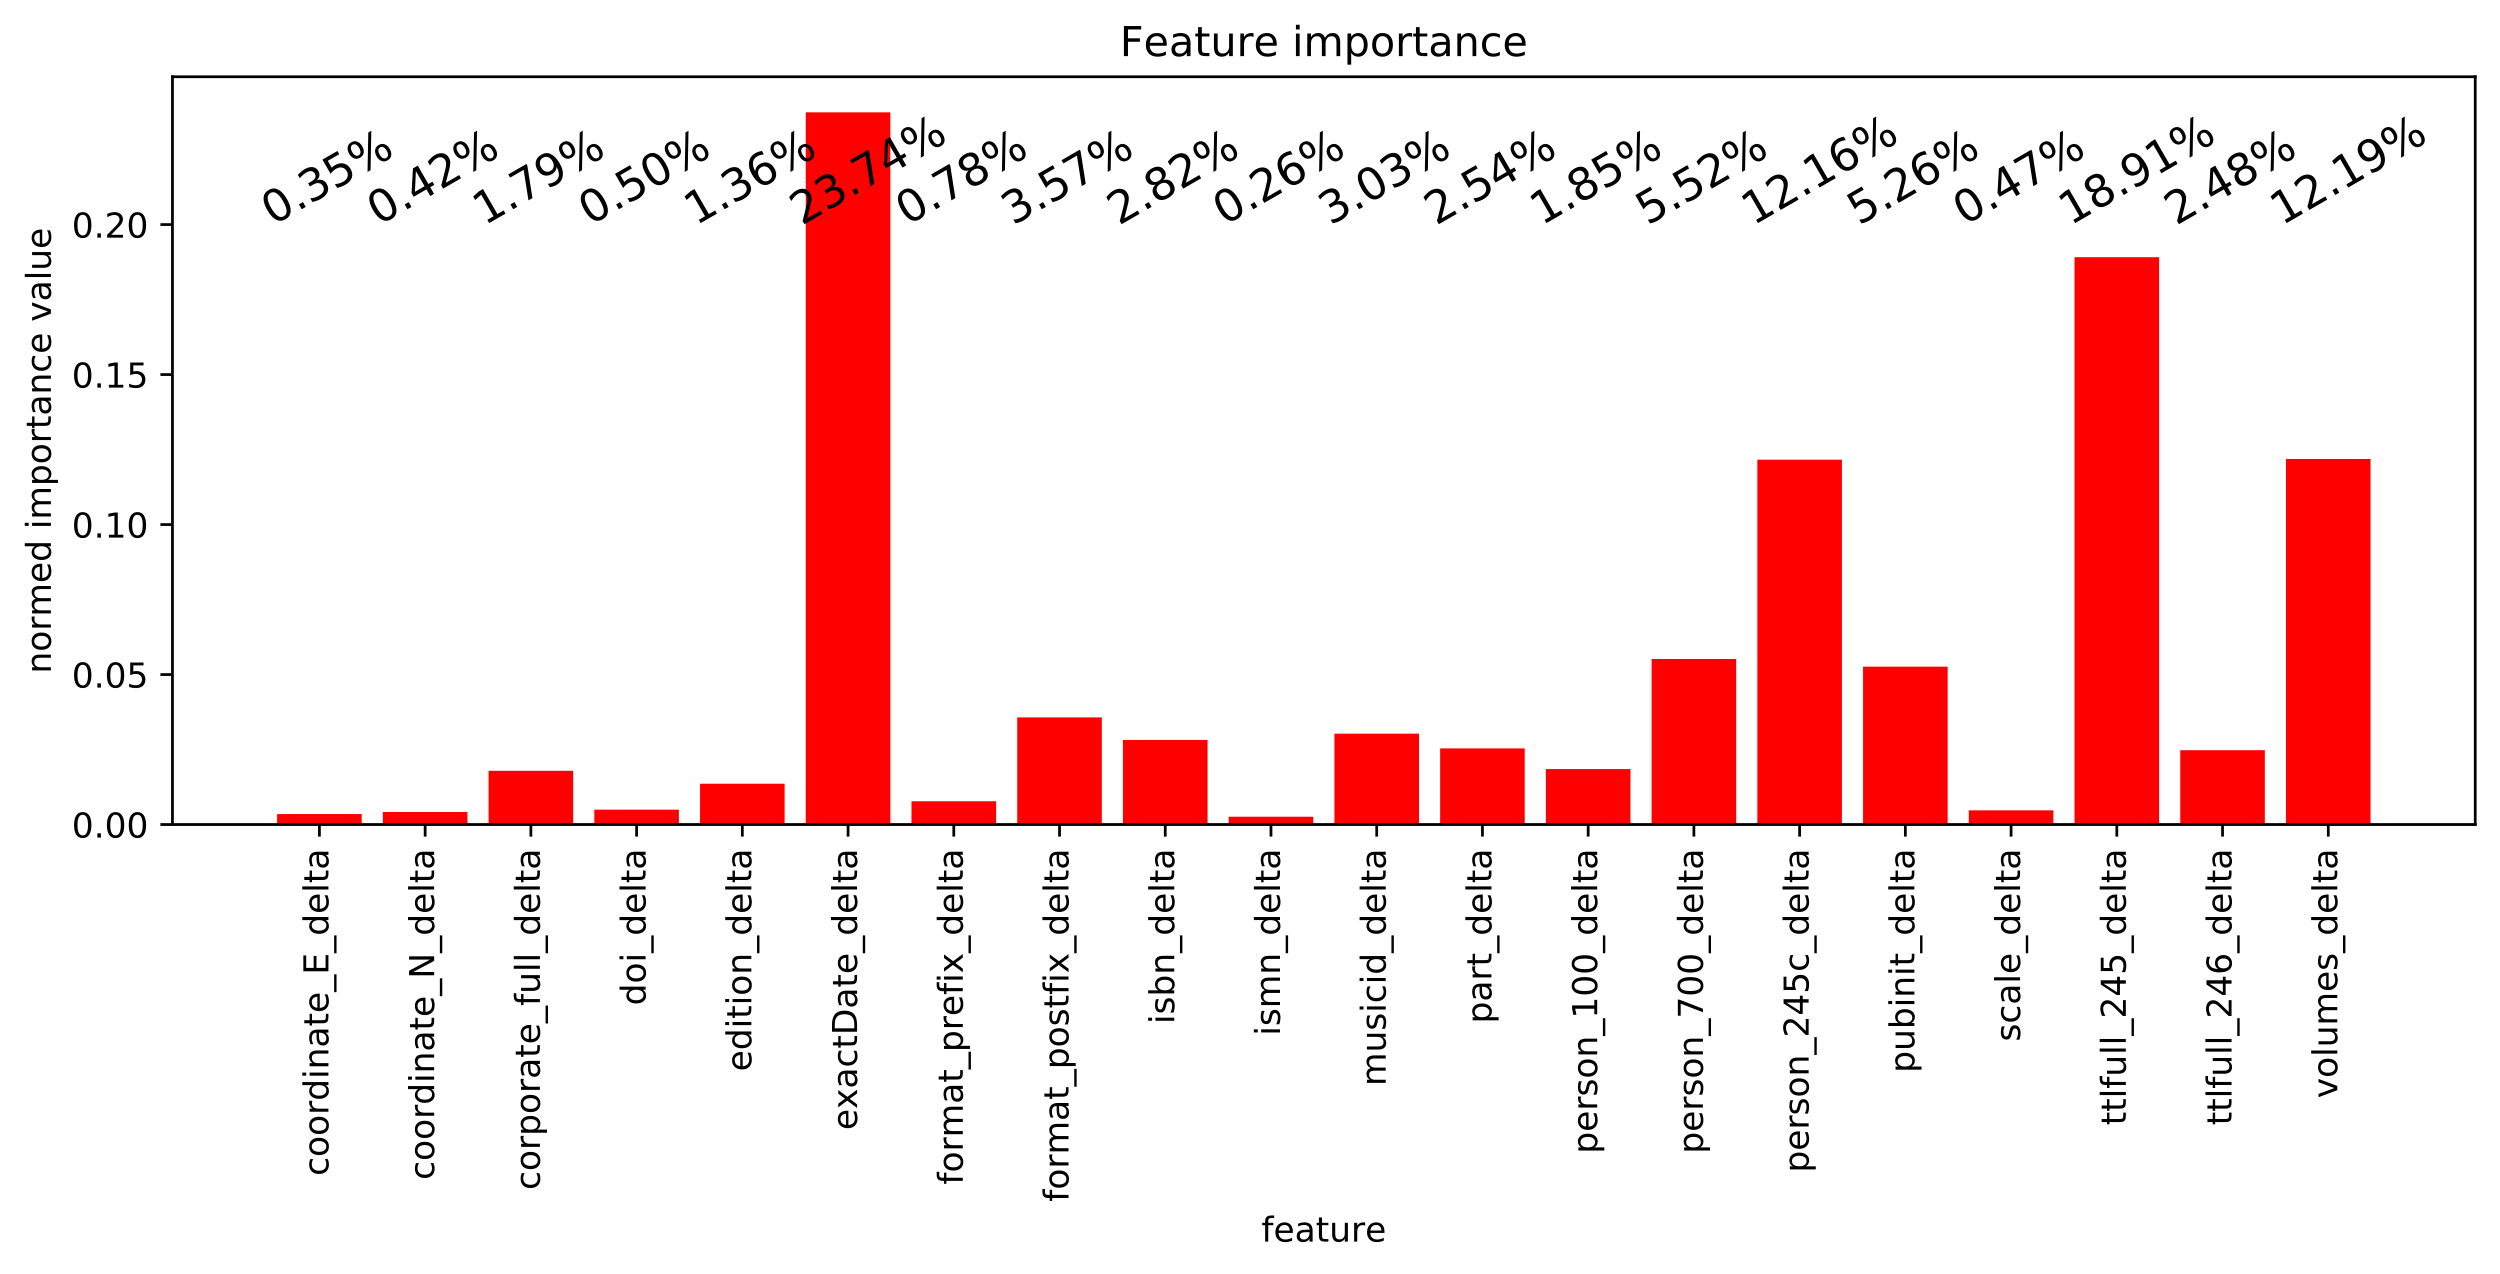 <?xml version="1.0" encoding="utf-8" standalone="no"?>
<!DOCTYPE svg PUBLIC "-//W3C//DTD SVG 1.1//EN"
  "http://www.w3.org/Graphics/SVG/1.1/DTD/svg11.dtd">
<!-- Created with matplotlib (https://matplotlib.org/) -->
<svg height="370.316pt" version="1.1" viewBox="0 0 726.944 370.316" width="726.944pt" xmlns="http://www.w3.org/2000/svg" xmlns:xlink="http://www.w3.org/1999/xlink">
 <defs>
  <style type="text/css">
*{stroke-linecap:butt;stroke-linejoin:round;}
  </style>
 </defs>
 <g id="figure_1">
  <g id="patch_1">
   <path d="M 0 370.316 
L 726.944 370.316 
L 726.944 0 
L 0 0 
z
" style="fill:#ffffff;"/>
  </g>
  <g id="axes_1">
   <g id="patch_2">
    <path d="M 50.144 239.758 
L 719.744 239.758 
L 719.744 22.318 
L 50.144 22.318 
z
" style="fill:#ffffff;"/>
   </g>
   <g id="patch_3">
    <path clip-path="url(#p2a27189300)" d="M 80.58 239.758 
L 105.175 239.758 
L 105.175 236.715 
L 80.58 236.715 
z
" style="fill:#ff0000;"/>
   </g>
   <g id="patch_4">
    <path clip-path="url(#p2a27189300)" d="M 111.324 239.758 
L 135.919 239.758 
L 135.919 236.102 
L 111.324 236.102 
z
" style="fill:#ff0000;"/>
   </g>
   <g id="patch_5">
    <path clip-path="url(#p2a27189300)" d="M 142.068 239.758 
L 166.663 239.758 
L 166.663 224.124 
L 142.068 224.124 
z
" style="fill:#ff0000;"/>
   </g>
   <g id="patch_6">
    <path clip-path="url(#p2a27189300)" d="M 172.812 239.758 
L 197.407 239.758 
L 197.407 235.427 
L 172.812 235.427 
z
" style="fill:#ff0000;"/>
   </g>
   <g id="patch_7">
    <path clip-path="url(#p2a27189300)" d="M 203.555 239.758 
L 228.15 239.758 
L 228.15 227.884 
L 203.555 227.884 
z
" style="fill:#ff0000;"/>
   </g>
   <g id="patch_8">
    <path clip-path="url(#p2a27189300)" d="M 234.299 239.758 
L 258.894 239.758 
L 258.894 32.672 
L 234.299 32.672 
z
" style="fill:#ff0000;"/>
   </g>
   <g id="patch_9">
    <path clip-path="url(#p2a27189300)" d="M 265.043 239.758 
L 289.638 239.758 
L 289.638 232.994 
L 265.043 232.994 
z
" style="fill:#ff0000;"/>
   </g>
   <g id="patch_10">
    <path clip-path="url(#p2a27189300)" d="M 295.787 239.758 
L 320.382 239.758 
L 320.382 208.595 
L 295.787 208.595 
z
" style="fill:#ff0000;"/>
   </g>
   <g id="patch_11">
    <path clip-path="url(#p2a27189300)" d="M 326.531 239.758 
L 351.126 239.758 
L 351.126 215.162 
L 326.531 215.162 
z
" style="fill:#ff0000;"/>
   </g>
   <g id="patch_12">
    <path clip-path="url(#p2a27189300)" d="M 357.274 239.758 
L 381.869 239.758 
L 381.869 237.496 
L 357.274 237.496 
z
" style="fill:#ff0000;"/>
   </g>
   <g id="patch_13">
    <path clip-path="url(#p2a27189300)" d="M 388.018 239.758 
L 412.613 239.758 
L 412.613 213.332 
L 388.018 213.332 
z
" style="fill:#ff0000;"/>
   </g>
   <g id="patch_14">
    <path clip-path="url(#p2a27189300)" d="M 418.762 239.758 
L 443.357 239.758 
L 443.357 217.609 
L 418.762 217.609 
z
" style="fill:#ff0000;"/>
   </g>
   <g id="patch_15">
    <path clip-path="url(#p2a27189300)" d="M 449.506 239.758 
L 474.101 239.758 
L 474.101 223.627 
L 449.506 223.627 
z
" style="fill:#ff0000;"/>
   </g>
   <g id="patch_16">
    <path clip-path="url(#p2a27189300)" d="M 480.25 239.758 
L 504.845 239.758 
L 504.845 191.619 
L 480.25 191.619 
z
" style="fill:#ff0000;"/>
   </g>
   <g id="patch_17">
    <path clip-path="url(#p2a27189300)" d="M 510.993 239.758 
L 535.588 239.758 
L 535.588 133.659 
L 510.993 133.659 
z
" style="fill:#ff0000;"/>
   </g>
   <g id="patch_18">
    <path clip-path="url(#p2a27189300)" d="M 541.737 239.758 
L 566.332 239.758 
L 566.332 193.848 
L 541.737 193.848 
z
" style="fill:#ff0000;"/>
   </g>
   <g id="patch_19">
    <path clip-path="url(#p2a27189300)" d="M 572.481 239.758 
L 597.076 239.758 
L 597.076 235.618 
L 572.481 235.618 
z
" style="fill:#ff0000;"/>
   </g>
   <g id="patch_20">
    <path clip-path="url(#p2a27189300)" d="M 603.225 239.758 
L 627.82 239.758 
L 627.82 74.78 
L 603.225 74.78 
z
" style="fill:#ff0000;"/>
   </g>
   <g id="patch_21">
    <path clip-path="url(#p2a27189300)" d="M 633.969 239.758 
L 658.564 239.758 
L 658.564 218.139 
L 633.969 218.139 
z
" style="fill:#ff0000;"/>
   </g>
   <g id="patch_22">
    <path clip-path="url(#p2a27189300)" d="M 664.712 239.758 
L 689.307 239.758 
L 689.307 133.469 
L 664.712 133.469 
z
" style="fill:#ff0000;"/>
   </g>
   <g id="matplotlib.axis_1">
    <g id="xtick_1">
     <g id="line2d_1">
      <defs>
       <path d="M 0 0 
L 0 3.5 
" id="m04ce5230be" style="stroke:#000000;stroke-width:0.8;"/>
      </defs>
      <g>
       <use style="stroke:#000000;stroke-width:0.8;" x="92.878" xlink:href="#m04ce5230be" y="239.758"/>
      </g>
     </g>
     <g id="text_1">
      <!-- coordinate_E_delta -->
      <defs>
       <path d="M 48.781 52.594 
L 48.781 44.188 
Q 44.969 46.297 41.141 47.344 
Q 37.312 48.391 33.406 48.391 
Q 24.656 48.391 19.812 42.844 
Q 14.984 37.312 14.984 27.297 
Q 14.984 17.281 19.812 11.734 
Q 24.656 6.203 33.406 6.203 
Q 37.312 6.203 41.141 7.25 
Q 44.969 8.297 48.781 10.406 
L 48.781 2.094 
Q 45.016 0.344 40.984 -0.531 
Q 36.969 -1.422 32.422 -1.422 
Q 20.062 -1.422 12.781 6.344 
Q 5.516 14.109 5.516 27.297 
Q 5.516 40.672 12.859 48.328 
Q 20.219 56 33.016 56 
Q 37.156 56 41.109 55.141 
Q 45.062 54.297 48.781 52.594 
z
" id="DejaVuSans-99"/>
       <path d="M 30.609 48.391 
Q 23.391 48.391 19.188 42.75 
Q 14.984 37.109 14.984 27.297 
Q 14.984 17.484 19.156 11.844 
Q 23.344 6.203 30.609 6.203 
Q 37.797 6.203 41.984 11.859 
Q 46.188 17.531 46.188 27.297 
Q 46.188 37.016 41.984 42.703 
Q 37.797 48.391 30.609 48.391 
z
M 30.609 56 
Q 42.328 56 49.016 48.375 
Q 55.719 40.766 55.719 27.297 
Q 55.719 13.875 49.016 6.219 
Q 42.328 -1.422 30.609 -1.422 
Q 18.844 -1.422 12.172 6.219 
Q 5.516 13.875 5.516 27.297 
Q 5.516 40.766 12.172 48.375 
Q 18.844 56 30.609 56 
z
" id="DejaVuSans-111"/>
       <path d="M 41.109 46.297 
Q 39.594 47.172 37.812 47.578 
Q 36.031 48 33.891 48 
Q 26.266 48 22.188 43.047 
Q 18.109 38.094 18.109 28.812 
L 18.109 0 
L 9.078 0 
L 9.078 54.688 
L 18.109 54.688 
L 18.109 46.188 
Q 20.953 51.172 25.484 53.578 
Q 30.031 56 36.531 56 
Q 37.453 56 38.578 55.875 
Q 39.703 55.766 41.062 55.516 
z
" id="DejaVuSans-114"/>
       <path d="M 45.406 46.391 
L 45.406 75.984 
L 54.391 75.984 
L 54.391 0 
L 45.406 0 
L 45.406 8.203 
Q 42.578 3.328 38.25 0.953 
Q 33.938 -1.422 27.875 -1.422 
Q 17.969 -1.422 11.734 6.484 
Q 5.516 14.406 5.516 27.297 
Q 5.516 40.188 11.734 48.094 
Q 17.969 56 27.875 56 
Q 33.938 56 38.25 53.625 
Q 42.578 51.266 45.406 46.391 
z
M 14.797 27.297 
Q 14.797 17.391 18.875 11.75 
Q 22.953 6.109 30.078 6.109 
Q 37.203 6.109 41.297 11.75 
Q 45.406 17.391 45.406 27.297 
Q 45.406 37.203 41.297 42.844 
Q 37.203 48.484 30.078 48.484 
Q 22.953 48.484 18.875 42.844 
Q 14.797 37.203 14.797 27.297 
z
" id="DejaVuSans-100"/>
       <path d="M 9.422 54.688 
L 18.406 54.688 
L 18.406 0 
L 9.422 0 
z
M 9.422 75.984 
L 18.406 75.984 
L 18.406 64.594 
L 9.422 64.594 
z
" id="DejaVuSans-105"/>
       <path d="M 54.891 33.016 
L 54.891 0 
L 45.906 0 
L 45.906 32.719 
Q 45.906 40.484 42.875 44.328 
Q 39.844 48.188 33.797 48.188 
Q 26.516 48.188 22.312 43.547 
Q 18.109 38.922 18.109 30.906 
L 18.109 0 
L 9.078 0 
L 9.078 54.688 
L 18.109 54.688 
L 18.109 46.188 
Q 21.344 51.125 25.703 53.562 
Q 30.078 56 35.797 56 
Q 45.219 56 50.047 50.172 
Q 54.891 44.344 54.891 33.016 
z
" id="DejaVuSans-110"/>
       <path d="M 34.281 27.484 
Q 23.391 27.484 19.188 25 
Q 14.984 22.516 14.984 16.5 
Q 14.984 11.719 18.141 8.906 
Q 21.297 6.109 26.703 6.109 
Q 34.188 6.109 38.703 11.406 
Q 43.219 16.703 43.219 25.484 
L 43.219 27.484 
z
M 52.203 31.203 
L 52.203 0 
L 43.219 0 
L 43.219 8.297 
Q 40.141 3.328 35.547 0.953 
Q 30.953 -1.422 24.312 -1.422 
Q 15.922 -1.422 10.953 3.297 
Q 6 8.016 6 15.922 
Q 6 25.141 12.172 29.828 
Q 18.359 34.516 30.609 34.516 
L 43.219 34.516 
L 43.219 35.406 
Q 43.219 41.609 39.141 45 
Q 35.062 48.391 27.688 48.391 
Q 23 48.391 18.547 47.266 
Q 14.109 46.141 10.016 43.891 
L 10.016 52.203 
Q 14.938 54.109 19.578 55.047 
Q 24.219 56 28.609 56 
Q 40.484 56 46.344 49.844 
Q 52.203 43.703 52.203 31.203 
z
" id="DejaVuSans-97"/>
       <path d="M 18.312 70.219 
L 18.312 54.688 
L 36.812 54.688 
L 36.812 47.703 
L 18.312 47.703 
L 18.312 18.016 
Q 18.312 11.328 20.141 9.422 
Q 21.969 7.516 27.594 7.516 
L 36.812 7.516 
L 36.812 0 
L 27.594 0 
Q 17.188 0 13.234 3.875 
Q 9.281 7.766 9.281 18.016 
L 9.281 47.703 
L 2.688 47.703 
L 2.688 54.688 
L 9.281 54.688 
L 9.281 70.219 
z
" id="DejaVuSans-116"/>
       <path d="M 56.203 29.594 
L 56.203 25.203 
L 14.891 25.203 
Q 15.484 15.922 20.484 11.062 
Q 25.484 6.203 34.422 6.203 
Q 39.594 6.203 44.453 7.469 
Q 49.312 8.734 54.109 11.281 
L 54.109 2.781 
Q 49.266 0.734 44.188 -0.344 
Q 39.109 -1.422 33.891 -1.422 
Q 20.797 -1.422 13.156 6.188 
Q 5.516 13.812 5.516 26.812 
Q 5.516 40.234 12.766 48.109 
Q 20.016 56 32.328 56 
Q 43.359 56 49.781 48.891 
Q 56.203 41.797 56.203 29.594 
z
M 47.219 32.234 
Q 47.125 39.594 43.094 43.984 
Q 39.062 48.391 32.422 48.391 
Q 24.906 48.391 20.391 44.141 
Q 15.875 39.891 15.188 32.172 
z
" id="DejaVuSans-101"/>
       <path d="M 50.984 -16.609 
L 50.984 -23.578 
L -0.984 -23.578 
L -0.984 -16.609 
z
" id="DejaVuSans-95"/>
       <path d="M 9.812 72.906 
L 55.906 72.906 
L 55.906 64.594 
L 19.672 64.594 
L 19.672 43.016 
L 54.391 43.016 
L 54.391 34.719 
L 19.672 34.719 
L 19.672 8.297 
L 56.781 8.297 
L 56.781 0 
L 9.812 0 
z
" id="DejaVuSans-69"/>
       <path d="M 9.422 75.984 
L 18.406 75.984 
L 18.406 0 
L 9.422 0 
z
" id="DejaVuSans-108"/>
      </defs>
      <g transform="translate(95.498 341.916)rotate(-90)scale(0.1 -0.1)">
       <use xlink:href="#DejaVuSans-99"/>
       <use x="54.98" xlink:href="#DejaVuSans-111"/>
       <use x="116.162" xlink:href="#DejaVuSans-111"/>
       <use x="177.344" xlink:href="#DejaVuSans-114"/>
       <use x="218.441" xlink:href="#DejaVuSans-100"/>
       <use x="281.918" xlink:href="#DejaVuSans-105"/>
       <use x="309.701" xlink:href="#DejaVuSans-110"/>
       <use x="373.08" xlink:href="#DejaVuSans-97"/>
       <use x="434.359" xlink:href="#DejaVuSans-116"/>
       <use x="473.568" xlink:href="#DejaVuSans-101"/>
       <use x="535.092" xlink:href="#DejaVuSans-95"/>
       <use x="585.092" xlink:href="#DejaVuSans-69"/>
       <use x="648.275" xlink:href="#DejaVuSans-95"/>
       <use x="698.275" xlink:href="#DejaVuSans-100"/>
       <use x="761.752" xlink:href="#DejaVuSans-101"/>
       <use x="823.275" xlink:href="#DejaVuSans-108"/>
       <use x="851.059" xlink:href="#DejaVuSans-116"/>
       <use x="890.268" xlink:href="#DejaVuSans-97"/>
      </g>
     </g>
    </g>
    <g id="xtick_2">
     <g id="line2d_2">
      <g>
       <use style="stroke:#000000;stroke-width:0.8;" x="123.621" xlink:href="#m04ce5230be" y="239.758"/>
      </g>
     </g>
     <g id="text_2">
      <!-- coordinate_N_delta -->
      <defs>
       <path d="M 9.812 72.906 
L 23.094 72.906 
L 55.422 11.922 
L 55.422 72.906 
L 64.984 72.906 
L 64.984 0 
L 51.703 0 
L 19.391 60.984 
L 19.391 0 
L 9.812 0 
z
" id="DejaVuSans-78"/>
      </defs>
      <g transform="translate(126.242 343.078)rotate(-90)scale(0.1 -0.1)">
       <use xlink:href="#DejaVuSans-99"/>
       <use x="54.98" xlink:href="#DejaVuSans-111"/>
       <use x="116.162" xlink:href="#DejaVuSans-111"/>
       <use x="177.344" xlink:href="#DejaVuSans-114"/>
       <use x="218.441" xlink:href="#DejaVuSans-100"/>
       <use x="281.918" xlink:href="#DejaVuSans-105"/>
       <use x="309.701" xlink:href="#DejaVuSans-110"/>
       <use x="373.08" xlink:href="#DejaVuSans-97"/>
       <use x="434.359" xlink:href="#DejaVuSans-116"/>
       <use x="473.568" xlink:href="#DejaVuSans-101"/>
       <use x="535.092" xlink:href="#DejaVuSans-95"/>
       <use x="585.092" xlink:href="#DejaVuSans-78"/>
       <use x="659.896" xlink:href="#DejaVuSans-95"/>
       <use x="709.896" xlink:href="#DejaVuSans-100"/>
       <use x="773.373" xlink:href="#DejaVuSans-101"/>
       <use x="834.896" xlink:href="#DejaVuSans-108"/>
       <use x="862.68" xlink:href="#DejaVuSans-116"/>
       <use x="901.889" xlink:href="#DejaVuSans-97"/>
      </g>
     </g>
    </g>
    <g id="xtick_3">
     <g id="line2d_3">
      <g>
       <use style="stroke:#000000;stroke-width:0.8;" x="154.365" xlink:href="#m04ce5230be" y="239.758"/>
      </g>
     </g>
     <g id="text_3">
      <!-- corporate_full_delta -->
      <defs>
       <path d="M 18.109 8.203 
L 18.109 -20.797 
L 9.078 -20.797 
L 9.078 54.688 
L 18.109 54.688 
L 18.109 46.391 
Q 20.953 51.266 25.266 53.625 
Q 29.594 56 35.594 56 
Q 45.562 56 51.781 48.094 
Q 58.016 40.188 58.016 27.297 
Q 58.016 14.406 51.781 6.484 
Q 45.562 -1.422 35.594 -1.422 
Q 29.594 -1.422 25.266 0.953 
Q 20.953 3.328 18.109 8.203 
z
M 48.688 27.297 
Q 48.688 37.203 44.609 42.844 
Q 40.531 48.484 33.406 48.484 
Q 26.266 48.484 22.188 42.844 
Q 18.109 37.203 18.109 27.297 
Q 18.109 17.391 22.188 11.75 
Q 26.266 6.109 33.406 6.109 
Q 40.531 6.109 44.609 11.75 
Q 48.688 17.391 48.688 27.297 
z
" id="DejaVuSans-112"/>
       <path d="M 37.109 75.984 
L 37.109 68.5 
L 28.516 68.5 
Q 23.688 68.5 21.797 66.547 
Q 19.922 64.594 19.922 59.516 
L 19.922 54.688 
L 34.719 54.688 
L 34.719 47.703 
L 19.922 47.703 
L 19.922 0 
L 10.891 0 
L 10.891 47.703 
L 2.297 47.703 
L 2.297 54.688 
L 10.891 54.688 
L 10.891 58.5 
Q 10.891 67.625 15.141 71.797 
Q 19.391 75.984 28.609 75.984 
z
" id="DejaVuSans-102"/>
       <path d="M 8.5 21.578 
L 8.5 54.688 
L 17.484 54.688 
L 17.484 21.922 
Q 17.484 14.156 20.5 10.266 
Q 23.531 6.391 29.594 6.391 
Q 36.859 6.391 41.078 11.031 
Q 45.312 15.672 45.312 23.688 
L 45.312 54.688 
L 54.297 54.688 
L 54.297 0 
L 45.312 0 
L 45.312 8.406 
Q 42.047 3.422 37.719 1 
Q 33.406 -1.422 27.688 -1.422 
Q 18.266 -1.422 13.375 4.438 
Q 8.5 10.297 8.5 21.578 
z
M 31.109 56 
z
" id="DejaVuSans-117"/>
      </defs>
      <g transform="translate(156.986 346.008)rotate(-90)scale(0.1 -0.1)">
       <use xlink:href="#DejaVuSans-99"/>
       <use x="54.98" xlink:href="#DejaVuSans-111"/>
       <use x="116.162" xlink:href="#DejaVuSans-114"/>
       <use x="157.275" xlink:href="#DejaVuSans-112"/>
       <use x="220.752" xlink:href="#DejaVuSans-111"/>
       <use x="281.934" xlink:href="#DejaVuSans-114"/>
       <use x="323.047" xlink:href="#DejaVuSans-97"/>
       <use x="384.326" xlink:href="#DejaVuSans-116"/>
       <use x="423.535" xlink:href="#DejaVuSans-101"/>
       <use x="485.059" xlink:href="#DejaVuSans-95"/>
       <use x="535.059" xlink:href="#DejaVuSans-102"/>
       <use x="570.264" xlink:href="#DejaVuSans-117"/>
       <use x="633.643" xlink:href="#DejaVuSans-108"/>
       <use x="661.426" xlink:href="#DejaVuSans-108"/>
       <use x="689.209" xlink:href="#DejaVuSans-95"/>
       <use x="739.209" xlink:href="#DejaVuSans-100"/>
       <use x="802.686" xlink:href="#DejaVuSans-101"/>
       <use x="864.209" xlink:href="#DejaVuSans-108"/>
       <use x="891.992" xlink:href="#DejaVuSans-116"/>
       <use x="931.201" xlink:href="#DejaVuSans-97"/>
      </g>
     </g>
    </g>
    <g id="xtick_4">
     <g id="line2d_4">
      <g>
       <use style="stroke:#000000;stroke-width:0.8;" x="185.109" xlink:href="#m04ce5230be" y="239.758"/>
      </g>
     </g>
     <g id="text_4">
      <!-- doi_delta -->
      <g transform="translate(187.729 292.332)rotate(-90)scale(0.1 -0.1)">
       <use xlink:href="#DejaVuSans-100"/>
       <use x="63.477" xlink:href="#DejaVuSans-111"/>
       <use x="124.658" xlink:href="#DejaVuSans-105"/>
       <use x="152.441" xlink:href="#DejaVuSans-95"/>
       <use x="202.441" xlink:href="#DejaVuSans-100"/>
       <use x="265.918" xlink:href="#DejaVuSans-101"/>
       <use x="327.441" xlink:href="#DejaVuSans-108"/>
       <use x="355.225" xlink:href="#DejaVuSans-116"/>
       <use x="394.434" xlink:href="#DejaVuSans-97"/>
      </g>
     </g>
    </g>
    <g id="xtick_5">
     <g id="line2d_5">
      <g>
       <use style="stroke:#000000;stroke-width:0.8;" x="215.853" xlink:href="#m04ce5230be" y="239.758"/>
      </g>
     </g>
     <g id="text_5">
      <!-- edition_delta -->
      <g transform="translate(218.473 311.521)rotate(-90)scale(0.1 -0.1)">
       <use xlink:href="#DejaVuSans-101"/>
       <use x="61.523" xlink:href="#DejaVuSans-100"/>
       <use x="125" xlink:href="#DejaVuSans-105"/>
       <use x="152.783" xlink:href="#DejaVuSans-116"/>
       <use x="191.992" xlink:href="#DejaVuSans-105"/>
       <use x="219.775" xlink:href="#DejaVuSans-111"/>
       <use x="280.957" xlink:href="#DejaVuSans-110"/>
       <use x="344.336" xlink:href="#DejaVuSans-95"/>
       <use x="394.336" xlink:href="#DejaVuSans-100"/>
       <use x="457.812" xlink:href="#DejaVuSans-101"/>
       <use x="519.336" xlink:href="#DejaVuSans-108"/>
       <use x="547.119" xlink:href="#DejaVuSans-116"/>
       <use x="586.328" xlink:href="#DejaVuSans-97"/>
      </g>
     </g>
    </g>
    <g id="xtick_6">
     <g id="line2d_6">
      <g>
       <use style="stroke:#000000;stroke-width:0.8;" x="246.597" xlink:href="#m04ce5230be" y="239.758"/>
      </g>
     </g>
     <g id="text_6">
      <!-- exactDate_delta -->
      <defs>
       <path d="M 54.891 54.688 
L 35.109 28.078 
L 55.906 0 
L 45.312 0 
L 29.391 21.484 
L 13.484 0 
L 2.875 0 
L 24.125 28.609 
L 4.688 54.688 
L 15.281 54.688 
L 29.781 35.203 
L 44.281 54.688 
z
" id="DejaVuSans-120"/>
       <path d="M 19.672 64.797 
L 19.672 8.109 
L 31.594 8.109 
Q 46.688 8.109 53.688 14.938 
Q 60.688 21.781 60.688 36.531 
Q 60.688 51.172 53.688 57.984 
Q 46.688 64.797 31.594 64.797 
z
M 9.812 72.906 
L 30.078 72.906 
Q 51.266 72.906 61.172 64.094 
Q 71.094 55.281 71.094 36.531 
Q 71.094 17.672 61.125 8.828 
Q 51.172 0 30.078 0 
L 9.812 0 
z
" id="DejaVuSans-68"/>
      </defs>
      <g transform="translate(249.217 328.605)rotate(-90)scale(0.1 -0.1)">
       <use xlink:href="#DejaVuSans-101"/>
       <use x="61.508" xlink:href="#DejaVuSans-120"/>
       <use x="120.688" xlink:href="#DejaVuSans-97"/>
       <use x="181.967" xlink:href="#DejaVuSans-99"/>
       <use x="236.947" xlink:href="#DejaVuSans-116"/>
       <use x="276.156" xlink:href="#DejaVuSans-68"/>
       <use x="353.158" xlink:href="#DejaVuSans-97"/>
       <use x="414.438" xlink:href="#DejaVuSans-116"/>
       <use x="453.646" xlink:href="#DejaVuSans-101"/>
       <use x="515.17" xlink:href="#DejaVuSans-95"/>
       <use x="565.17" xlink:href="#DejaVuSans-100"/>
       <use x="628.646" xlink:href="#DejaVuSans-101"/>
       <use x="690.17" xlink:href="#DejaVuSans-108"/>
       <use x="717.953" xlink:href="#DejaVuSans-116"/>
       <use x="757.162" xlink:href="#DejaVuSans-97"/>
      </g>
     </g>
    </g>
    <g id="xtick_7">
     <g id="line2d_7">
      <g>
       <use style="stroke:#000000;stroke-width:0.8;" x="277.34" xlink:href="#m04ce5230be" y="239.758"/>
      </g>
     </g>
     <g id="text_7">
      <!-- format_prefix_delta -->
      <defs>
       <path d="M 52 44.188 
Q 55.375 50.25 60.062 53.125 
Q 64.75 56 71.094 56 
Q 79.641 56 84.281 50.016 
Q 88.922 44.047 88.922 33.016 
L 88.922 0 
L 79.891 0 
L 79.891 32.719 
Q 79.891 40.578 77.094 44.375 
Q 74.312 48.188 68.609 48.188 
Q 61.625 48.188 57.562 43.547 
Q 53.516 38.922 53.516 30.906 
L 53.516 0 
L 44.484 0 
L 44.484 32.719 
Q 44.484 40.625 41.703 44.406 
Q 38.922 48.188 33.109 48.188 
Q 26.219 48.188 22.156 43.531 
Q 18.109 38.875 18.109 30.906 
L 18.109 0 
L 9.078 0 
L 9.078 54.688 
L 18.109 54.688 
L 18.109 46.188 
Q 21.188 51.219 25.484 53.609 
Q 29.781 56 35.688 56 
Q 41.656 56 45.828 52.969 
Q 50 49.953 52 44.188 
z
" id="DejaVuSans-109"/>
      </defs>
      <g transform="translate(279.961 344.45)rotate(-90)scale(0.1 -0.1)">
       <use xlink:href="#DejaVuSans-102"/>
       <use x="35.205" xlink:href="#DejaVuSans-111"/>
       <use x="96.387" xlink:href="#DejaVuSans-114"/>
       <use x="137.484" xlink:href="#DejaVuSans-109"/>
       <use x="234.896" xlink:href="#DejaVuSans-97"/>
       <use x="296.176" xlink:href="#DejaVuSans-116"/>
       <use x="335.385" xlink:href="#DejaVuSans-95"/>
       <use x="385.385" xlink:href="#DejaVuSans-112"/>
       <use x="448.861" xlink:href="#DejaVuSans-114"/>
       <use x="489.943" xlink:href="#DejaVuSans-101"/>
       <use x="551.467" xlink:href="#DejaVuSans-102"/>
       <use x="586.672" xlink:href="#DejaVuSans-105"/>
       <use x="614.455" xlink:href="#DejaVuSans-120"/>
       <use x="673.635" xlink:href="#DejaVuSans-95"/>
       <use x="723.635" xlink:href="#DejaVuSans-100"/>
       <use x="787.111" xlink:href="#DejaVuSans-101"/>
       <use x="848.635" xlink:href="#DejaVuSans-108"/>
       <use x="876.418" xlink:href="#DejaVuSans-116"/>
       <use x="915.627" xlink:href="#DejaVuSans-97"/>
      </g>
     </g>
    </g>
    <g id="xtick_8">
     <g id="line2d_8">
      <g>
       <use style="stroke:#000000;stroke-width:0.8;" x="308.084" xlink:href="#m04ce5230be" y="239.758"/>
      </g>
     </g>
     <g id="text_8">
      <!-- format_postfix_delta -->
      <defs>
       <path d="M 44.281 53.078 
L 44.281 44.578 
Q 40.484 46.531 36.375 47.5 
Q 32.281 48.484 27.875 48.484 
Q 21.188 48.484 17.844 46.438 
Q 14.5 44.391 14.5 40.281 
Q 14.5 37.156 16.891 35.375 
Q 19.281 33.594 26.516 31.984 
L 29.594 31.297 
Q 39.156 29.25 43.188 25.516 
Q 47.219 21.781 47.219 15.094 
Q 47.219 7.469 41.188 3.016 
Q 35.156 -1.422 24.609 -1.422 
Q 20.219 -1.422 15.453 -0.562 
Q 10.688 0.297 5.422 2 
L 5.422 11.281 
Q 10.406 8.688 15.234 7.391 
Q 20.062 6.109 24.812 6.109 
Q 31.156 6.109 34.562 8.281 
Q 37.984 10.453 37.984 14.406 
Q 37.984 18.062 35.516 20.016 
Q 33.062 21.969 24.703 23.781 
L 21.578 24.516 
Q 13.234 26.266 9.516 29.906 
Q 5.812 33.547 5.812 39.891 
Q 5.812 47.609 11.281 51.797 
Q 16.75 56 26.812 56 
Q 31.781 56 36.172 55.266 
Q 40.578 54.547 44.281 53.078 
z
" id="DejaVuSans-115"/>
      </defs>
      <g transform="translate(310.705 349.438)rotate(-90)scale(0.1 -0.1)">
       <use xlink:href="#DejaVuSans-102"/>
       <use x="35.205" xlink:href="#DejaVuSans-111"/>
       <use x="96.387" xlink:href="#DejaVuSans-114"/>
       <use x="137.484" xlink:href="#DejaVuSans-109"/>
       <use x="234.896" xlink:href="#DejaVuSans-97"/>
       <use x="296.176" xlink:href="#DejaVuSans-116"/>
       <use x="335.385" xlink:href="#DejaVuSans-95"/>
       <use x="385.385" xlink:href="#DejaVuSans-112"/>
       <use x="448.861" xlink:href="#DejaVuSans-111"/>
       <use x="510.043" xlink:href="#DejaVuSans-115"/>
       <use x="562.143" xlink:href="#DejaVuSans-116"/>
       <use x="601.352" xlink:href="#DejaVuSans-102"/>
       <use x="636.557" xlink:href="#DejaVuSans-105"/>
       <use x="664.34" xlink:href="#DejaVuSans-120"/>
       <use x="723.52" xlink:href="#DejaVuSans-95"/>
       <use x="773.52" xlink:href="#DejaVuSans-100"/>
       <use x="836.996" xlink:href="#DejaVuSans-101"/>
       <use x="898.52" xlink:href="#DejaVuSans-108"/>
       <use x="926.303" xlink:href="#DejaVuSans-116"/>
       <use x="965.512" xlink:href="#DejaVuSans-97"/>
      </g>
     </g>
    </g>
    <g id="xtick_9">
     <g id="line2d_9">
      <g>
       <use style="stroke:#000000;stroke-width:0.8;" x="338.828" xlink:href="#m04ce5230be" y="239.758"/>
      </g>
     </g>
     <g id="text_9">
      <!-- isbn_delta -->
      <defs>
       <path d="M 48.688 27.297 
Q 48.688 37.203 44.609 42.844 
Q 40.531 48.484 33.406 48.484 
Q 26.266 48.484 22.188 42.844 
Q 18.109 37.203 18.109 27.297 
Q 18.109 17.391 22.188 11.75 
Q 26.266 6.109 33.406 6.109 
Q 40.531 6.109 44.609 11.75 
Q 48.688 17.391 48.688 27.297 
z
M 18.109 46.391 
Q 20.953 51.266 25.266 53.625 
Q 29.594 56 35.594 56 
Q 45.562 56 51.781 48.094 
Q 58.016 40.188 58.016 27.297 
Q 58.016 14.406 51.781 6.484 
Q 45.562 -1.422 35.594 -1.422 
Q 29.594 -1.422 25.266 0.953 
Q 20.953 3.328 18.109 8.203 
L 18.109 0 
L 9.078 0 
L 9.078 75.984 
L 18.109 75.984 
z
" id="DejaVuSans-98"/>
      </defs>
      <g transform="translate(341.448 297.76)rotate(-90)scale(0.1 -0.1)">
       <use xlink:href="#DejaVuSans-105"/>
       <use x="27.783" xlink:href="#DejaVuSans-115"/>
       <use x="79.883" xlink:href="#DejaVuSans-98"/>
       <use x="143.359" xlink:href="#DejaVuSans-110"/>
       <use x="206.738" xlink:href="#DejaVuSans-95"/>
       <use x="256.738" xlink:href="#DejaVuSans-100"/>
       <use x="320.215" xlink:href="#DejaVuSans-101"/>
       <use x="381.738" xlink:href="#DejaVuSans-108"/>
       <use x="409.521" xlink:href="#DejaVuSans-116"/>
       <use x="448.73" xlink:href="#DejaVuSans-97"/>
      </g>
     </g>
    </g>
    <g id="xtick_10">
     <g id="line2d_10">
      <g>
       <use style="stroke:#000000;stroke-width:0.8;" x="369.572" xlink:href="#m04ce5230be" y="239.758"/>
      </g>
     </g>
     <g id="text_10">
      <!-- ismn_delta -->
      <g transform="translate(372.192 301.152)rotate(-90)scale(0.1 -0.1)">
       <use xlink:href="#DejaVuSans-105"/>
       <use x="27.783" xlink:href="#DejaVuSans-115"/>
       <use x="79.883" xlink:href="#DejaVuSans-109"/>
       <use x="177.295" xlink:href="#DejaVuSans-110"/>
       <use x="240.674" xlink:href="#DejaVuSans-95"/>
       <use x="290.674" xlink:href="#DejaVuSans-100"/>
       <use x="354.15" xlink:href="#DejaVuSans-101"/>
       <use x="415.674" xlink:href="#DejaVuSans-108"/>
       <use x="443.457" xlink:href="#DejaVuSans-116"/>
       <use x="482.666" xlink:href="#DejaVuSans-97"/>
      </g>
     </g>
    </g>
    <g id="xtick_11">
     <g id="line2d_11">
      <g>
       <use style="stroke:#000000;stroke-width:0.8;" x="400.316" xlink:href="#m04ce5230be" y="239.758"/>
      </g>
     </g>
     <g id="text_11">
      <!-- musicid_delta -->
      <g transform="translate(402.936 315.777)rotate(-90)scale(0.1 -0.1)">
       <use xlink:href="#DejaVuSans-109"/>
       <use x="97.412" xlink:href="#DejaVuSans-117"/>
       <use x="160.791" xlink:href="#DejaVuSans-115"/>
       <use x="212.891" xlink:href="#DejaVuSans-105"/>
       <use x="240.674" xlink:href="#DejaVuSans-99"/>
       <use x="295.654" xlink:href="#DejaVuSans-105"/>
       <use x="323.438" xlink:href="#DejaVuSans-100"/>
       <use x="386.914" xlink:href="#DejaVuSans-95"/>
       <use x="436.914" xlink:href="#DejaVuSans-100"/>
       <use x="500.391" xlink:href="#DejaVuSans-101"/>
       <use x="561.914" xlink:href="#DejaVuSans-108"/>
       <use x="589.697" xlink:href="#DejaVuSans-116"/>
       <use x="628.906" xlink:href="#DejaVuSans-97"/>
      </g>
     </g>
    </g>
    <g id="xtick_12">
     <g id="line2d_12">
      <g>
       <use style="stroke:#000000;stroke-width:0.8;" x="431.059" xlink:href="#m04ce5230be" y="239.758"/>
      </g>
     </g>
     <g id="text_12">
      <!-- part_delta -->
      <g transform="translate(433.68 297.594)rotate(-90)scale(0.1 -0.1)">
       <use xlink:href="#DejaVuSans-112"/>
       <use x="63.477" xlink:href="#DejaVuSans-97"/>
       <use x="124.756" xlink:href="#DejaVuSans-114"/>
       <use x="165.869" xlink:href="#DejaVuSans-116"/>
       <use x="205.078" xlink:href="#DejaVuSans-95"/>
       <use x="255.078" xlink:href="#DejaVuSans-100"/>
       <use x="318.555" xlink:href="#DejaVuSans-101"/>
       <use x="380.078" xlink:href="#DejaVuSans-108"/>
       <use x="407.861" xlink:href="#DejaVuSans-116"/>
       <use x="447.07" xlink:href="#DejaVuSans-97"/>
      </g>
     </g>
    </g>
    <g id="xtick_13">
     <g id="line2d_13">
      <g>
       <use style="stroke:#000000;stroke-width:0.8;" x="461.803" xlink:href="#m04ce5230be" y="239.758"/>
      </g>
     </g>
     <g id="text_13">
      <!-- person_100_delta -->
      <defs>
       <path d="M 12.406 8.297 
L 28.516 8.297 
L 28.516 63.922 
L 10.984 60.406 
L 10.984 69.391 
L 28.422 72.906 
L 38.281 72.906 
L 38.281 8.297 
L 54.391 8.297 
L 54.391 0 
L 12.406 0 
z
" id="DejaVuSans-49"/>
       <path d="M 31.781 66.406 
Q 24.172 66.406 20.328 58.906 
Q 16.5 51.422 16.5 36.375 
Q 16.5 21.391 20.328 13.891 
Q 24.172 6.391 31.781 6.391 
Q 39.453 6.391 43.281 13.891 
Q 47.125 21.391 47.125 36.375 
Q 47.125 51.422 43.281 58.906 
Q 39.453 66.406 31.781 66.406 
z
M 31.781 74.219 
Q 44.047 74.219 50.516 64.516 
Q 56.984 54.828 56.984 36.375 
Q 56.984 17.969 50.516 8.266 
Q 44.047 -1.422 31.781 -1.422 
Q 19.531 -1.422 13.062 8.266 
Q 6.594 17.969 6.594 36.375 
Q 6.594 54.828 13.062 64.516 
Q 19.531 74.219 31.781 74.219 
z
" id="DejaVuSans-48"/>
      </defs>
      <g transform="translate(464.424 335.452)rotate(-90)scale(0.1 -0.1)">
       <use xlink:href="#DejaVuSans-112"/>
       <use x="63.477" xlink:href="#DejaVuSans-101"/>
       <use x="125" xlink:href="#DejaVuSans-114"/>
       <use x="166.113" xlink:href="#DejaVuSans-115"/>
       <use x="218.213" xlink:href="#DejaVuSans-111"/>
       <use x="279.395" xlink:href="#DejaVuSans-110"/>
       <use x="342.773" xlink:href="#DejaVuSans-95"/>
       <use x="392.773" xlink:href="#DejaVuSans-49"/>
       <use x="456.396" xlink:href="#DejaVuSans-48"/>
       <use x="520.02" xlink:href="#DejaVuSans-48"/>
       <use x="583.643" xlink:href="#DejaVuSans-95"/>
       <use x="633.643" xlink:href="#DejaVuSans-100"/>
       <use x="697.119" xlink:href="#DejaVuSans-101"/>
       <use x="758.643" xlink:href="#DejaVuSans-108"/>
       <use x="786.426" xlink:href="#DejaVuSans-116"/>
       <use x="825.635" xlink:href="#DejaVuSans-97"/>
      </g>
     </g>
    </g>
    <g id="xtick_14">
     <g id="line2d_14">
      <g>
       <use style="stroke:#000000;stroke-width:0.8;" x="492.547" xlink:href="#m04ce5230be" y="239.758"/>
      </g>
     </g>
     <g id="text_14">
      <!-- person_700_delta -->
      <defs>
       <path d="M 8.203 72.906 
L 55.078 72.906 
L 55.078 68.703 
L 28.609 0 
L 18.312 0 
L 43.219 64.594 
L 8.203 64.594 
z
" id="DejaVuSans-55"/>
      </defs>
      <g transform="translate(495.167 335.452)rotate(-90)scale(0.1 -0.1)">
       <use xlink:href="#DejaVuSans-112"/>
       <use x="63.477" xlink:href="#DejaVuSans-101"/>
       <use x="125" xlink:href="#DejaVuSans-114"/>
       <use x="166.113" xlink:href="#DejaVuSans-115"/>
       <use x="218.213" xlink:href="#DejaVuSans-111"/>
       <use x="279.395" xlink:href="#DejaVuSans-110"/>
       <use x="342.773" xlink:href="#DejaVuSans-95"/>
       <use x="392.773" xlink:href="#DejaVuSans-55"/>
       <use x="456.396" xlink:href="#DejaVuSans-48"/>
       <use x="520.02" xlink:href="#DejaVuSans-48"/>
       <use x="583.643" xlink:href="#DejaVuSans-95"/>
       <use x="633.643" xlink:href="#DejaVuSans-100"/>
       <use x="697.119" xlink:href="#DejaVuSans-101"/>
       <use x="758.643" xlink:href="#DejaVuSans-108"/>
       <use x="786.426" xlink:href="#DejaVuSans-116"/>
       <use x="825.635" xlink:href="#DejaVuSans-97"/>
      </g>
     </g>
    </g>
    <g id="xtick_15">
     <g id="line2d_15">
      <g>
       <use style="stroke:#000000;stroke-width:0.8;" x="523.291" xlink:href="#m04ce5230be" y="239.758"/>
      </g>
     </g>
     <g id="text_15">
      <!-- person_245c_delta -->
      <defs>
       <path d="M 19.188 8.297 
L 53.609 8.297 
L 53.609 0 
L 7.328 0 
L 7.328 8.297 
Q 12.938 14.109 22.625 23.891 
Q 32.328 33.688 34.812 36.531 
Q 39.547 41.844 41.422 45.531 
Q 43.312 49.219 43.312 52.781 
Q 43.312 58.594 39.234 62.25 
Q 35.156 65.922 28.609 65.922 
Q 23.969 65.922 18.812 64.312 
Q 13.672 62.703 7.812 59.422 
L 7.812 69.391 
Q 13.766 71.781 18.938 73 
Q 24.125 74.219 28.422 74.219 
Q 39.75 74.219 46.484 68.547 
Q 53.219 62.891 53.219 53.422 
Q 53.219 48.922 51.531 44.891 
Q 49.859 40.875 45.406 35.406 
Q 44.188 33.984 37.641 27.219 
Q 31.109 20.453 19.188 8.297 
z
" id="DejaVuSans-50"/>
       <path d="M 37.797 64.312 
L 12.891 25.391 
L 37.797 25.391 
z
M 35.203 72.906 
L 47.609 72.906 
L 47.609 25.391 
L 58.016 25.391 
L 58.016 17.188 
L 47.609 17.188 
L 47.609 0 
L 37.797 0 
L 37.797 17.188 
L 4.891 17.188 
L 4.891 26.703 
z
" id="DejaVuSans-52"/>
       <path d="M 10.797 72.906 
L 49.516 72.906 
L 49.516 64.594 
L 19.828 64.594 
L 19.828 46.734 
Q 21.969 47.469 24.109 47.828 
Q 26.266 48.188 28.422 48.188 
Q 40.625 48.188 47.75 41.5 
Q 54.891 34.812 54.891 23.391 
Q 54.891 11.625 47.562 5.094 
Q 40.234 -1.422 26.906 -1.422 
Q 22.312 -1.422 17.547 -0.641 
Q 12.797 0.141 7.719 1.703 
L 7.719 11.625 
Q 12.109 9.234 16.797 8.062 
Q 21.484 6.891 26.703 6.891 
Q 35.156 6.891 40.078 11.328 
Q 45.016 15.766 45.016 23.391 
Q 45.016 31 40.078 35.438 
Q 35.156 39.891 26.703 39.891 
Q 22.75 39.891 18.812 39.016 
Q 14.891 38.141 10.797 36.281 
z
" id="DejaVuSans-53"/>
      </defs>
      <g transform="translate(525.911 340.95)rotate(-90)scale(0.1 -0.1)">
       <use xlink:href="#DejaVuSans-112"/>
       <use x="63.477" xlink:href="#DejaVuSans-101"/>
       <use x="125" xlink:href="#DejaVuSans-114"/>
       <use x="166.113" xlink:href="#DejaVuSans-115"/>
       <use x="218.213" xlink:href="#DejaVuSans-111"/>
       <use x="279.395" xlink:href="#DejaVuSans-110"/>
       <use x="342.773" xlink:href="#DejaVuSans-95"/>
       <use x="392.773" xlink:href="#DejaVuSans-50"/>
       <use x="456.396" xlink:href="#DejaVuSans-52"/>
       <use x="520.02" xlink:href="#DejaVuSans-53"/>
       <use x="583.643" xlink:href="#DejaVuSans-99"/>
       <use x="638.623" xlink:href="#DejaVuSans-95"/>
       <use x="688.623" xlink:href="#DejaVuSans-100"/>
       <use x="752.1" xlink:href="#DejaVuSans-101"/>
       <use x="813.623" xlink:href="#DejaVuSans-108"/>
       <use x="841.406" xlink:href="#DejaVuSans-116"/>
       <use x="880.615" xlink:href="#DejaVuSans-97"/>
      </g>
     </g>
    </g>
    <g id="xtick_16">
     <g id="line2d_16">
      <g>
       <use style="stroke:#000000;stroke-width:0.8;" x="554.035" xlink:href="#m04ce5230be" y="239.758"/>
      </g>
     </g>
     <g id="text_16">
      <!-- pubinit_delta -->
      <g transform="translate(556.655 311.935)rotate(-90)scale(0.1 -0.1)">
       <use xlink:href="#DejaVuSans-112"/>
       <use x="63.477" xlink:href="#DejaVuSans-117"/>
       <use x="126.855" xlink:href="#DejaVuSans-98"/>
       <use x="190.332" xlink:href="#DejaVuSans-105"/>
       <use x="218.115" xlink:href="#DejaVuSans-110"/>
       <use x="281.494" xlink:href="#DejaVuSans-105"/>
       <use x="309.277" xlink:href="#DejaVuSans-116"/>
       <use x="348.486" xlink:href="#DejaVuSans-95"/>
       <use x="398.486" xlink:href="#DejaVuSans-100"/>
       <use x="461.963" xlink:href="#DejaVuSans-101"/>
       <use x="523.486" xlink:href="#DejaVuSans-108"/>
       <use x="551.27" xlink:href="#DejaVuSans-116"/>
       <use x="590.479" xlink:href="#DejaVuSans-97"/>
      </g>
     </g>
    </g>
    <g id="xtick_17">
     <g id="line2d_17">
      <g>
       <use style="stroke:#000000;stroke-width:0.8;" x="584.778" xlink:href="#m04ce5230be" y="239.758"/>
      </g>
     </g>
     <g id="text_17">
      <!-- scale_delta -->
      <g transform="translate(587.399 302.853)rotate(-90)scale(0.1 -0.1)">
       <use xlink:href="#DejaVuSans-115"/>
       <use x="52.1" xlink:href="#DejaVuSans-99"/>
       <use x="107.08" xlink:href="#DejaVuSans-97"/>
       <use x="168.359" xlink:href="#DejaVuSans-108"/>
       <use x="196.143" xlink:href="#DejaVuSans-101"/>
       <use x="257.666" xlink:href="#DejaVuSans-95"/>
       <use x="307.666" xlink:href="#DejaVuSans-100"/>
       <use x="371.143" xlink:href="#DejaVuSans-101"/>
       <use x="432.666" xlink:href="#DejaVuSans-108"/>
       <use x="460.449" xlink:href="#DejaVuSans-116"/>
       <use x="499.658" xlink:href="#DejaVuSans-97"/>
      </g>
     </g>
    </g>
    <g id="xtick_18">
     <g id="line2d_18">
      <g>
       <use style="stroke:#000000;stroke-width:0.8;" x="615.522" xlink:href="#m04ce5230be" y="239.758"/>
      </g>
     </g>
     <g id="text_18">
      <!-- ttlfull_245_delta -->
      <g transform="translate(618.143 327.207)rotate(-90)scale(0.1 -0.1)">
       <use xlink:href="#DejaVuSans-116"/>
       <use x="39.209" xlink:href="#DejaVuSans-116"/>
       <use x="78.418" xlink:href="#DejaVuSans-108"/>
       <use x="106.201" xlink:href="#DejaVuSans-102"/>
       <use x="141.406" xlink:href="#DejaVuSans-117"/>
       <use x="204.785" xlink:href="#DejaVuSans-108"/>
       <use x="232.568" xlink:href="#DejaVuSans-108"/>
       <use x="260.352" xlink:href="#DejaVuSans-95"/>
       <use x="310.352" xlink:href="#DejaVuSans-50"/>
       <use x="373.975" xlink:href="#DejaVuSans-52"/>
       <use x="437.598" xlink:href="#DejaVuSans-53"/>
       <use x="501.221" xlink:href="#DejaVuSans-95"/>
       <use x="551.221" xlink:href="#DejaVuSans-100"/>
       <use x="614.697" xlink:href="#DejaVuSans-101"/>
       <use x="676.221" xlink:href="#DejaVuSans-108"/>
       <use x="704.004" xlink:href="#DejaVuSans-116"/>
       <use x="743.213" xlink:href="#DejaVuSans-97"/>
      </g>
     </g>
    </g>
    <g id="xtick_19">
     <g id="line2d_19">
      <g>
       <use style="stroke:#000000;stroke-width:0.8;" x="646.266" xlink:href="#m04ce5230be" y="239.758"/>
      </g>
     </g>
     <g id="text_19">
      <!-- ttlfull_246_delta -->
      <defs>
       <path d="M 33.016 40.375 
Q 26.375 40.375 22.484 35.828 
Q 18.609 31.297 18.609 23.391 
Q 18.609 15.531 22.484 10.953 
Q 26.375 6.391 33.016 6.391 
Q 39.656 6.391 43.531 10.953 
Q 47.406 15.531 47.406 23.391 
Q 47.406 31.297 43.531 35.828 
Q 39.656 40.375 33.016 40.375 
z
M 52.594 71.297 
L 52.594 62.312 
Q 48.875 64.062 45.094 64.984 
Q 41.312 65.922 37.594 65.922 
Q 27.828 65.922 22.672 59.328 
Q 17.531 52.734 16.797 39.406 
Q 19.672 43.656 24.016 45.922 
Q 28.375 48.188 33.594 48.188 
Q 44.578 48.188 50.953 41.516 
Q 57.328 34.859 57.328 23.391 
Q 57.328 12.156 50.688 5.359 
Q 44.047 -1.422 33.016 -1.422 
Q 20.359 -1.422 13.672 8.266 
Q 6.984 17.969 6.984 36.375 
Q 6.984 53.656 15.188 63.938 
Q 23.391 74.219 37.203 74.219 
Q 40.922 74.219 44.703 73.484 
Q 48.484 72.75 52.594 71.297 
z
" id="DejaVuSans-54"/>
      </defs>
      <g transform="translate(648.886 327.207)rotate(-90)scale(0.1 -0.1)">
       <use xlink:href="#DejaVuSans-116"/>
       <use x="39.209" xlink:href="#DejaVuSans-116"/>
       <use x="78.418" xlink:href="#DejaVuSans-108"/>
       <use x="106.201" xlink:href="#DejaVuSans-102"/>
       <use x="141.406" xlink:href="#DejaVuSans-117"/>
       <use x="204.785" xlink:href="#DejaVuSans-108"/>
       <use x="232.568" xlink:href="#DejaVuSans-108"/>
       <use x="260.352" xlink:href="#DejaVuSans-95"/>
       <use x="310.352" xlink:href="#DejaVuSans-50"/>
       <use x="373.975" xlink:href="#DejaVuSans-52"/>
       <use x="437.598" xlink:href="#DejaVuSans-54"/>
       <use x="501.221" xlink:href="#DejaVuSans-95"/>
       <use x="551.221" xlink:href="#DejaVuSans-100"/>
       <use x="614.697" xlink:href="#DejaVuSans-101"/>
       <use x="676.221" xlink:href="#DejaVuSans-108"/>
       <use x="704.004" xlink:href="#DejaVuSans-116"/>
       <use x="743.213" xlink:href="#DejaVuSans-97"/>
      </g>
     </g>
    </g>
    <g id="xtick_20">
     <g id="line2d_20">
      <g>
       <use style="stroke:#000000;stroke-width:0.8;" x="677.01" xlink:href="#m04ce5230be" y="239.758"/>
      </g>
     </g>
     <g id="text_20">
      <!-- volumes_delta -->
      <defs>
       <path d="M 2.984 54.688 
L 12.5 54.688 
L 29.594 8.797 
L 46.688 54.688 
L 56.203 54.688 
L 35.688 0 
L 23.484 0 
z
" id="DejaVuSans-118"/>
      </defs>
      <g transform="translate(679.63 319.342)rotate(-90)scale(0.1 -0.1)">
       <use xlink:href="#DejaVuSans-118"/>
       <use x="59.18" xlink:href="#DejaVuSans-111"/>
       <use x="120.361" xlink:href="#DejaVuSans-108"/>
       <use x="148.145" xlink:href="#DejaVuSans-117"/>
       <use x="211.523" xlink:href="#DejaVuSans-109"/>
       <use x="308.936" xlink:href="#DejaVuSans-101"/>
       <use x="370.459" xlink:href="#DejaVuSans-115"/>
       <use x="422.559" xlink:href="#DejaVuSans-95"/>
       <use x="472.559" xlink:href="#DejaVuSans-100"/>
       <use x="536.035" xlink:href="#DejaVuSans-101"/>
       <use x="597.559" xlink:href="#DejaVuSans-108"/>
       <use x="625.342" xlink:href="#DejaVuSans-116"/>
       <use x="664.551" xlink:href="#DejaVuSans-97"/>
      </g>
     </g>
    </g>
    <g id="text_21">
     <!-- feature -->
     <g transform="translate(366.784 361.036)scale(0.1 -0.1)">
      <use xlink:href="#DejaVuSans-102"/>
      <use x="35.205" xlink:href="#DejaVuSans-101"/>
      <use x="96.729" xlink:href="#DejaVuSans-97"/>
      <use x="158.008" xlink:href="#DejaVuSans-116"/>
      <use x="197.217" xlink:href="#DejaVuSans-117"/>
      <use x="260.596" xlink:href="#DejaVuSans-114"/>
      <use x="301.678" xlink:href="#DejaVuSans-101"/>
     </g>
    </g>
   </g>
   <g id="matplotlib.axis_2">
    <g id="ytick_1">
     <g id="line2d_21">
      <defs>
       <path d="M 0 0 
L -3.5 0 
" id="m310923bebe" style="stroke:#000000;stroke-width:0.8;"/>
      </defs>
      <g>
       <use style="stroke:#000000;stroke-width:0.8;" x="50.144" xlink:href="#m310923bebe" y="239.758"/>
      </g>
     </g>
     <g id="text_22">
      <!-- 0.00 -->
      <defs>
       <path d="M 10.688 12.406 
L 21 12.406 
L 21 0 
L 10.688 0 
z
" id="DejaVuSans-46"/>
      </defs>
      <g transform="translate(20.878 243.557)scale(0.1 -0.1)">
       <use xlink:href="#DejaVuSans-48"/>
       <use x="63.623" xlink:href="#DejaVuSans-46"/>
       <use x="95.41" xlink:href="#DejaVuSans-48"/>
       <use x="159.033" xlink:href="#DejaVuSans-48"/>
      </g>
     </g>
    </g>
    <g id="ytick_2">
     <g id="line2d_22">
      <g>
       <use style="stroke:#000000;stroke-width:0.8;" x="50.144" xlink:href="#m310923bebe" y="196.144"/>
      </g>
     </g>
     <g id="text_23">
      <!-- 0.05 -->
      <g transform="translate(20.878 199.943)scale(0.1 -0.1)">
       <use xlink:href="#DejaVuSans-48"/>
       <use x="63.623" xlink:href="#DejaVuSans-46"/>
       <use x="95.41" xlink:href="#DejaVuSans-48"/>
       <use x="159.033" xlink:href="#DejaVuSans-53"/>
      </g>
     </g>
    </g>
    <g id="ytick_3">
     <g id="line2d_23">
      <g>
       <use style="stroke:#000000;stroke-width:0.8;" x="50.144" xlink:href="#m310923bebe" y="152.529"/>
      </g>
     </g>
     <g id="text_24">
      <!-- 0.10 -->
      <g transform="translate(20.878 156.328)scale(0.1 -0.1)">
       <use xlink:href="#DejaVuSans-48"/>
       <use x="63.623" xlink:href="#DejaVuSans-46"/>
       <use x="95.41" xlink:href="#DejaVuSans-49"/>
       <use x="159.033" xlink:href="#DejaVuSans-48"/>
      </g>
     </g>
    </g>
    <g id="ytick_4">
     <g id="line2d_24">
      <g>
       <use style="stroke:#000000;stroke-width:0.8;" x="50.144" xlink:href="#m310923bebe" y="108.914"/>
      </g>
     </g>
     <g id="text_25">
      <!-- 0.15 -->
      <g transform="translate(20.878 112.714)scale(0.1 -0.1)">
       <use xlink:href="#DejaVuSans-48"/>
       <use x="63.623" xlink:href="#DejaVuSans-46"/>
       <use x="95.41" xlink:href="#DejaVuSans-49"/>
       <use x="159.033" xlink:href="#DejaVuSans-53"/>
      </g>
     </g>
    </g>
    <g id="ytick_5">
     <g id="line2d_25">
      <g>
       <use style="stroke:#000000;stroke-width:0.8;" x="50.144" xlink:href="#m310923bebe" y="65.3"/>
      </g>
     </g>
     <g id="text_26">
      <!-- 0.20 -->
      <g transform="translate(20.878 69.099)scale(0.1 -0.1)">
       <use xlink:href="#DejaVuSans-48"/>
       <use x="63.623" xlink:href="#DejaVuSans-46"/>
       <use x="95.41" xlink:href="#DejaVuSans-50"/>
       <use x="159.033" xlink:href="#DejaVuSans-48"/>
      </g>
     </g>
    </g>
    <g id="text_27">
     <!-- normed importance value -->
     <defs>
      <path id="DejaVuSans-32"/>
     </defs>
     <g transform="translate(14.798 195.845)rotate(-90)scale(0.1 -0.1)">
      <use xlink:href="#DejaVuSans-110"/>
      <use x="63.379" xlink:href="#DejaVuSans-111"/>
      <use x="124.561" xlink:href="#DejaVuSans-114"/>
      <use x="165.658" xlink:href="#DejaVuSans-109"/>
      <use x="263.07" xlink:href="#DejaVuSans-101"/>
      <use x="324.594" xlink:href="#DejaVuSans-100"/>
      <use x="388.07" xlink:href="#DejaVuSans-32"/>
      <use x="419.857" xlink:href="#DejaVuSans-105"/>
      <use x="447.641" xlink:href="#DejaVuSans-109"/>
      <use x="545.053" xlink:href="#DejaVuSans-112"/>
      <use x="608.529" xlink:href="#DejaVuSans-111"/>
      <use x="669.711" xlink:href="#DejaVuSans-114"/>
      <use x="710.824" xlink:href="#DejaVuSans-116"/>
      <use x="750.033" xlink:href="#DejaVuSans-97"/>
      <use x="811.312" xlink:href="#DejaVuSans-110"/>
      <use x="874.691" xlink:href="#DejaVuSans-99"/>
      <use x="929.672" xlink:href="#DejaVuSans-101"/>
      <use x="991.195" xlink:href="#DejaVuSans-32"/>
      <use x="1022.982" xlink:href="#DejaVuSans-118"/>
      <use x="1082.162" xlink:href="#DejaVuSans-97"/>
      <use x="1143.441" xlink:href="#DejaVuSans-108"/>
      <use x="1171.225" xlink:href="#DejaVuSans-117"/>
      <use x="1234.604" xlink:href="#DejaVuSans-101"/>
     </g>
    </g>
   </g>
   <g id="patch_23">
    <path d="M 50.144 239.758 
L 50.144 22.318 
" style="fill:none;stroke:#000000;stroke-linecap:square;stroke-linejoin:miter;stroke-width:0.8;"/>
   </g>
   <g id="patch_24">
    <path d="M 719.744 239.758 
L 719.744 22.318 
" style="fill:none;stroke:#000000;stroke-linecap:square;stroke-linejoin:miter;stroke-width:0.8;"/>
   </g>
   <g id="patch_25">
    <path d="M 50.144 239.758 
L 719.744 239.758 
" style="fill:none;stroke:#000000;stroke-linecap:square;stroke-linejoin:miter;stroke-width:0.8;"/>
   </g>
   <g id="patch_26">
    <path d="M 50.144 22.318 
L 719.744 22.318 
" style="fill:none;stroke:#000000;stroke-linecap:square;stroke-linejoin:miter;stroke-width:0.8;"/>
   </g>
   <g id="text_28">
    <!-- 0.35% -->
    <defs>
     <path d="M 40.578 39.312 
Q 47.656 37.797 51.625 33 
Q 55.609 28.219 55.609 21.188 
Q 55.609 10.406 48.188 4.484 
Q 40.766 -1.422 27.094 -1.422 
Q 22.516 -1.422 17.656 -0.516 
Q 12.797 0.391 7.625 2.203 
L 7.625 11.719 
Q 11.719 9.328 16.594 8.109 
Q 21.484 6.891 26.812 6.891 
Q 36.078 6.891 40.938 10.547 
Q 45.797 14.203 45.797 21.188 
Q 45.797 27.641 41.281 31.266 
Q 36.766 34.906 28.719 34.906 
L 20.219 34.906 
L 20.219 43.016 
L 29.109 43.016 
Q 36.375 43.016 40.234 45.922 
Q 44.094 48.828 44.094 54.297 
Q 44.094 59.906 40.109 62.906 
Q 36.141 65.922 28.719 65.922 
Q 24.656 65.922 20.016 65.031 
Q 15.375 64.156 9.812 62.312 
L 9.812 71.094 
Q 15.438 72.656 20.344 73.438 
Q 25.25 74.219 29.594 74.219 
Q 40.828 74.219 47.359 69.109 
Q 53.906 64.016 53.906 55.328 
Q 53.906 49.266 50.438 45.094 
Q 46.969 40.922 40.578 39.312 
z
" id="DejaVuSans-51"/>
     <path d="M 72.703 32.078 
Q 68.453 32.078 66.031 28.469 
Q 63.625 24.859 63.625 18.406 
Q 63.625 12.062 66.031 8.422 
Q 68.453 4.781 72.703 4.781 
Q 76.859 4.781 79.266 8.422 
Q 81.688 12.062 81.688 18.406 
Q 81.688 24.812 79.266 28.438 
Q 76.859 32.078 72.703 32.078 
z
M 72.703 38.281 
Q 80.422 38.281 84.953 32.906 
Q 89.5 27.547 89.5 18.406 
Q 89.5 9.281 84.938 3.922 
Q 80.375 -1.422 72.703 -1.422 
Q 64.891 -1.422 60.344 3.922 
Q 55.812 9.281 55.812 18.406 
Q 55.812 27.594 60.375 32.938 
Q 64.938 38.281 72.703 38.281 
z
M 22.312 68.016 
Q 18.109 68.016 15.688 64.375 
Q 13.281 60.75 13.281 54.391 
Q 13.281 47.953 15.672 44.328 
Q 18.062 40.719 22.312 40.719 
Q 26.562 40.719 28.969 44.328 
Q 31.391 47.953 31.391 54.391 
Q 31.391 60.688 28.953 64.344 
Q 26.516 68.016 22.312 68.016 
z
M 66.406 74.219 
L 74.219 74.219 
L 28.609 -1.422 
L 20.797 -1.422 
z
M 22.312 74.219 
Q 30.031 74.219 34.609 68.875 
Q 39.203 63.531 39.203 54.391 
Q 39.203 45.172 34.641 39.844 
Q 30.078 34.516 22.312 34.516 
Q 14.547 34.516 10.031 39.859 
Q 5.516 45.219 5.516 54.391 
Q 5.516 63.484 10.047 68.844 
Q 14.594 74.219 22.312 74.219 
z
" id="DejaVuSans-37"/>
    </defs>
    <g transform="translate(79.37 65.662)rotate(-30)scale(0.13 -0.13)">
     <use xlink:href="#DejaVuSans-48"/>
     <use x="63.623" xlink:href="#DejaVuSans-46"/>
     <use x="95.41" xlink:href="#DejaVuSans-51"/>
     <use x="159.033" xlink:href="#DejaVuSans-53"/>
     <use x="222.656" xlink:href="#DejaVuSans-37"/>
    </g>
   </g>
   <g id="text_29">
    <!-- 0.42% -->
    <g transform="translate(110.114 65.662)rotate(-30)scale(0.13 -0.13)">
     <use xlink:href="#DejaVuSans-48"/>
     <use x="63.623" xlink:href="#DejaVuSans-46"/>
     <use x="95.41" xlink:href="#DejaVuSans-52"/>
     <use x="159.033" xlink:href="#DejaVuSans-50"/>
     <use x="222.656" xlink:href="#DejaVuSans-37"/>
    </g>
   </g>
   <g id="text_30">
    <!-- 1.79% -->
    <defs>
     <path d="M 10.984 1.516 
L 10.984 10.5 
Q 14.703 8.734 18.5 7.812 
Q 22.312 6.891 25.984 6.891 
Q 35.75 6.891 40.891 13.453 
Q 46.047 20.016 46.781 33.406 
Q 43.953 29.203 39.594 26.953 
Q 35.25 24.703 29.984 24.703 
Q 19.047 24.703 12.672 31.312 
Q 6.297 37.938 6.297 49.422 
Q 6.297 60.641 12.938 67.422 
Q 19.578 74.219 30.609 74.219 
Q 43.266 74.219 49.922 64.516 
Q 56.594 54.828 56.594 36.375 
Q 56.594 19.141 48.406 8.859 
Q 40.234 -1.422 26.422 -1.422 
Q 22.703 -1.422 18.891 -0.688 
Q 15.094 0.047 10.984 1.516 
z
M 30.609 32.422 
Q 37.25 32.422 41.125 36.953 
Q 45.016 41.5 45.016 49.422 
Q 45.016 57.281 41.125 61.844 
Q 37.25 66.406 30.609 66.406 
Q 23.969 66.406 20.094 61.844 
Q 16.219 57.281 16.219 49.422 
Q 16.219 41.5 20.094 36.953 
Q 23.969 32.422 30.609 32.422 
z
" id="DejaVuSans-57"/>
    </defs>
    <g transform="translate(140.858 65.662)rotate(-30)scale(0.13 -0.13)">
     <use xlink:href="#DejaVuSans-49"/>
     <use x="63.623" xlink:href="#DejaVuSans-46"/>
     <use x="95.41" xlink:href="#DejaVuSans-55"/>
     <use x="159.033" xlink:href="#DejaVuSans-57"/>
     <use x="222.656" xlink:href="#DejaVuSans-37"/>
    </g>
   </g>
   <g id="text_31">
    <!-- 0.50% -->
    <g transform="translate(171.602 65.662)rotate(-30)scale(0.13 -0.13)">
     <use xlink:href="#DejaVuSans-48"/>
     <use x="63.623" xlink:href="#DejaVuSans-46"/>
     <use x="95.41" xlink:href="#DejaVuSans-53"/>
     <use x="159.033" xlink:href="#DejaVuSans-48"/>
     <use x="222.656" xlink:href="#DejaVuSans-37"/>
    </g>
   </g>
   <g id="text_32">
    <!-- 1.36% -->
    <g transform="translate(202.346 65.662)rotate(-30)scale(0.13 -0.13)">
     <use xlink:href="#DejaVuSans-49"/>
     <use x="63.623" xlink:href="#DejaVuSans-46"/>
     <use x="95.41" xlink:href="#DejaVuSans-51"/>
     <use x="159.033" xlink:href="#DejaVuSans-54"/>
     <use x="222.656" xlink:href="#DejaVuSans-37"/>
    </g>
   </g>
   <g id="text_33">
    <!-- 23.74% -->
    <g transform="translate(233.089 65.662)rotate(-30)scale(0.13 -0.13)">
     <use xlink:href="#DejaVuSans-50"/>
     <use x="63.623" xlink:href="#DejaVuSans-51"/>
     <use x="127.246" xlink:href="#DejaVuSans-46"/>
     <use x="159.033" xlink:href="#DejaVuSans-55"/>
     <use x="222.656" xlink:href="#DejaVuSans-52"/>
     <use x="286.279" xlink:href="#DejaVuSans-37"/>
    </g>
   </g>
   <g id="text_34">
    <!-- 0.78% -->
    <defs>
     <path d="M 31.781 34.625 
Q 24.75 34.625 20.719 30.859 
Q 16.703 27.094 16.703 20.516 
Q 16.703 13.922 20.719 10.156 
Q 24.75 6.391 31.781 6.391 
Q 38.812 6.391 42.859 10.172 
Q 46.922 13.969 46.922 20.516 
Q 46.922 27.094 42.891 30.859 
Q 38.875 34.625 31.781 34.625 
z
M 21.922 38.812 
Q 15.578 40.375 12.031 44.719 
Q 8.5 49.078 8.5 55.328 
Q 8.5 64.062 14.719 69.141 
Q 20.953 74.219 31.781 74.219 
Q 42.672 74.219 48.875 69.141 
Q 55.078 64.062 55.078 55.328 
Q 55.078 49.078 51.531 44.719 
Q 48 40.375 41.703 38.812 
Q 48.828 37.156 52.797 32.312 
Q 56.781 27.484 56.781 20.516 
Q 56.781 9.906 50.312 4.234 
Q 43.844 -1.422 31.781 -1.422 
Q 19.734 -1.422 13.25 4.234 
Q 6.781 9.906 6.781 20.516 
Q 6.781 27.484 10.781 32.312 
Q 14.797 37.156 21.922 38.812 
z
M 18.312 54.391 
Q 18.312 48.734 21.844 45.562 
Q 25.391 42.391 31.781 42.391 
Q 38.141 42.391 41.719 45.562 
Q 45.312 48.734 45.312 54.391 
Q 45.312 60.062 41.719 63.234 
Q 38.141 66.406 31.781 66.406 
Q 25.391 66.406 21.844 63.234 
Q 18.312 60.062 18.312 54.391 
z
" id="DejaVuSans-56"/>
    </defs>
    <g transform="translate(263.833 65.662)rotate(-30)scale(0.13 -0.13)">
     <use xlink:href="#DejaVuSans-48"/>
     <use x="63.623" xlink:href="#DejaVuSans-46"/>
     <use x="95.41" xlink:href="#DejaVuSans-55"/>
     <use x="159.033" xlink:href="#DejaVuSans-56"/>
     <use x="222.656" xlink:href="#DejaVuSans-37"/>
    </g>
   </g>
   <g id="text_35">
    <!-- 3.57% -->
    <g transform="translate(294.577 65.662)rotate(-30)scale(0.13 -0.13)">
     <use xlink:href="#DejaVuSans-51"/>
     <use x="63.623" xlink:href="#DejaVuSans-46"/>
     <use x="95.41" xlink:href="#DejaVuSans-53"/>
     <use x="159.033" xlink:href="#DejaVuSans-55"/>
     <use x="222.656" xlink:href="#DejaVuSans-37"/>
    </g>
   </g>
   <g id="text_36">
    <!-- 2.82% -->
    <g transform="translate(325.321 65.662)rotate(-30)scale(0.13 -0.13)">
     <use xlink:href="#DejaVuSans-50"/>
     <use x="63.623" xlink:href="#DejaVuSans-46"/>
     <use x="95.41" xlink:href="#DejaVuSans-56"/>
     <use x="159.033" xlink:href="#DejaVuSans-50"/>
     <use x="222.656" xlink:href="#DejaVuSans-37"/>
    </g>
   </g>
   <g id="text_37">
    <!-- 0.26% -->
    <g transform="translate(356.065 65.662)rotate(-30)scale(0.13 -0.13)">
     <use xlink:href="#DejaVuSans-48"/>
     <use x="63.623" xlink:href="#DejaVuSans-46"/>
     <use x="95.41" xlink:href="#DejaVuSans-50"/>
     <use x="159.033" xlink:href="#DejaVuSans-54"/>
     <use x="222.656" xlink:href="#DejaVuSans-37"/>
    </g>
   </g>
   <g id="text_38">
    <!-- 3.03% -->
    <g transform="translate(386.808 65.662)rotate(-30)scale(0.13 -0.13)">
     <use xlink:href="#DejaVuSans-51"/>
     <use x="63.623" xlink:href="#DejaVuSans-46"/>
     <use x="95.41" xlink:href="#DejaVuSans-48"/>
     <use x="159.033" xlink:href="#DejaVuSans-51"/>
     <use x="222.656" xlink:href="#DejaVuSans-37"/>
    </g>
   </g>
   <g id="text_39">
    <!-- 2.54% -->
    <g transform="translate(417.552 65.662)rotate(-30)scale(0.13 -0.13)">
     <use xlink:href="#DejaVuSans-50"/>
     <use x="63.623" xlink:href="#DejaVuSans-46"/>
     <use x="95.41" xlink:href="#DejaVuSans-53"/>
     <use x="159.033" xlink:href="#DejaVuSans-52"/>
     <use x="222.656" xlink:href="#DejaVuSans-37"/>
    </g>
   </g>
   <g id="text_40">
    <!-- 1.85% -->
    <g transform="translate(448.296 65.662)rotate(-30)scale(0.13 -0.13)">
     <use xlink:href="#DejaVuSans-49"/>
     <use x="63.623" xlink:href="#DejaVuSans-46"/>
     <use x="95.41" xlink:href="#DejaVuSans-56"/>
     <use x="159.033" xlink:href="#DejaVuSans-53"/>
     <use x="222.656" xlink:href="#DejaVuSans-37"/>
    </g>
   </g>
   <g id="text_41">
    <!-- 5.52% -->
    <g transform="translate(479.04 65.662)rotate(-30)scale(0.13 -0.13)">
     <use xlink:href="#DejaVuSans-53"/>
     <use x="63.623" xlink:href="#DejaVuSans-46"/>
     <use x="95.41" xlink:href="#DejaVuSans-53"/>
     <use x="159.033" xlink:href="#DejaVuSans-50"/>
     <use x="222.656" xlink:href="#DejaVuSans-37"/>
    </g>
   </g>
   <g id="text_42">
    <!-- 12.16% -->
    <g transform="translate(509.784 65.662)rotate(-30)scale(0.13 -0.13)">
     <use xlink:href="#DejaVuSans-49"/>
     <use x="63.623" xlink:href="#DejaVuSans-50"/>
     <use x="127.246" xlink:href="#DejaVuSans-46"/>
     <use x="159.033" xlink:href="#DejaVuSans-49"/>
     <use x="222.656" xlink:href="#DejaVuSans-54"/>
     <use x="286.279" xlink:href="#DejaVuSans-37"/>
    </g>
   </g>
   <g id="text_43">
    <!-- 5.26% -->
    <g transform="translate(540.527 65.662)rotate(-30)scale(0.13 -0.13)">
     <use xlink:href="#DejaVuSans-53"/>
     <use x="63.623" xlink:href="#DejaVuSans-46"/>
     <use x="95.41" xlink:href="#DejaVuSans-50"/>
     <use x="159.033" xlink:href="#DejaVuSans-54"/>
     <use x="222.656" xlink:href="#DejaVuSans-37"/>
    </g>
   </g>
   <g id="text_44">
    <!-- 0.47% -->
    <g transform="translate(571.271 65.662)rotate(-30)scale(0.13 -0.13)">
     <use xlink:href="#DejaVuSans-48"/>
     <use x="63.623" xlink:href="#DejaVuSans-46"/>
     <use x="95.41" xlink:href="#DejaVuSans-52"/>
     <use x="159.033" xlink:href="#DejaVuSans-55"/>
     <use x="222.656" xlink:href="#DejaVuSans-37"/>
    </g>
   </g>
   <g id="text_45">
    <!-- 18.91% -->
    <g transform="translate(602.015 65.662)rotate(-30)scale(0.13 -0.13)">
     <use xlink:href="#DejaVuSans-49"/>
     <use x="63.623" xlink:href="#DejaVuSans-56"/>
     <use x="127.246" xlink:href="#DejaVuSans-46"/>
     <use x="159.033" xlink:href="#DejaVuSans-57"/>
     <use x="222.656" xlink:href="#DejaVuSans-49"/>
     <use x="286.279" xlink:href="#DejaVuSans-37"/>
    </g>
   </g>
   <g id="text_46">
    <!-- 2.48% -->
    <g transform="translate(632.759 65.662)rotate(-30)scale(0.13 -0.13)">
     <use xlink:href="#DejaVuSans-50"/>
     <use x="63.623" xlink:href="#DejaVuSans-46"/>
     <use x="95.41" xlink:href="#DejaVuSans-52"/>
     <use x="159.033" xlink:href="#DejaVuSans-56"/>
     <use x="222.656" xlink:href="#DejaVuSans-37"/>
    </g>
   </g>
   <g id="text_47">
    <!-- 12.19% -->
    <g transform="translate(663.503 65.662)rotate(-30)scale(0.13 -0.13)">
     <use xlink:href="#DejaVuSans-49"/>
     <use x="63.623" xlink:href="#DejaVuSans-50"/>
     <use x="127.246" xlink:href="#DejaVuSans-46"/>
     <use x="159.033" xlink:href="#DejaVuSans-49"/>
     <use x="222.656" xlink:href="#DejaVuSans-57"/>
     <use x="286.279" xlink:href="#DejaVuSans-37"/>
    </g>
   </g>
   <g id="text_48">
    <!-- Feature importance -->
    <defs>
     <path d="M 9.812 72.906 
L 51.703 72.906 
L 51.703 64.594 
L 19.672 64.594 
L 19.672 43.109 
L 48.578 43.109 
L 48.578 34.812 
L 19.672 34.812 
L 19.672 0 
L 9.812 0 
z
" id="DejaVuSans-70"/>
    </defs>
    <g transform="translate(325.63 16.318)scale(0.12 -0.12)">
     <use xlink:href="#DejaVuSans-70"/>
     <use x="57.441" xlink:href="#DejaVuSans-101"/>
     <use x="118.965" xlink:href="#DejaVuSans-97"/>
     <use x="180.244" xlink:href="#DejaVuSans-116"/>
     <use x="219.453" xlink:href="#DejaVuSans-117"/>
     <use x="282.832" xlink:href="#DejaVuSans-114"/>
     <use x="323.914" xlink:href="#DejaVuSans-101"/>
     <use x="385.438" xlink:href="#DejaVuSans-32"/>
     <use x="417.225" xlink:href="#DejaVuSans-105"/>
     <use x="445.008" xlink:href="#DejaVuSans-109"/>
     <use x="542.42" xlink:href="#DejaVuSans-112"/>
     <use x="605.896" xlink:href="#DejaVuSans-111"/>
     <use x="667.078" xlink:href="#DejaVuSans-114"/>
     <use x="708.191" xlink:href="#DejaVuSans-116"/>
     <use x="747.4" xlink:href="#DejaVuSans-97"/>
     <use x="808.68" xlink:href="#DejaVuSans-110"/>
     <use x="872.059" xlink:href="#DejaVuSans-99"/>
     <use x="927.039" xlink:href="#DejaVuSans-101"/>
    </g>
   </g>
  </g>
 </g>
 <defs>
  <clipPath id="p2a27189300">
   <rect height="217.44" width="669.6" x="50.144" y="22.318"/>
  </clipPath>
 </defs>
</svg>
